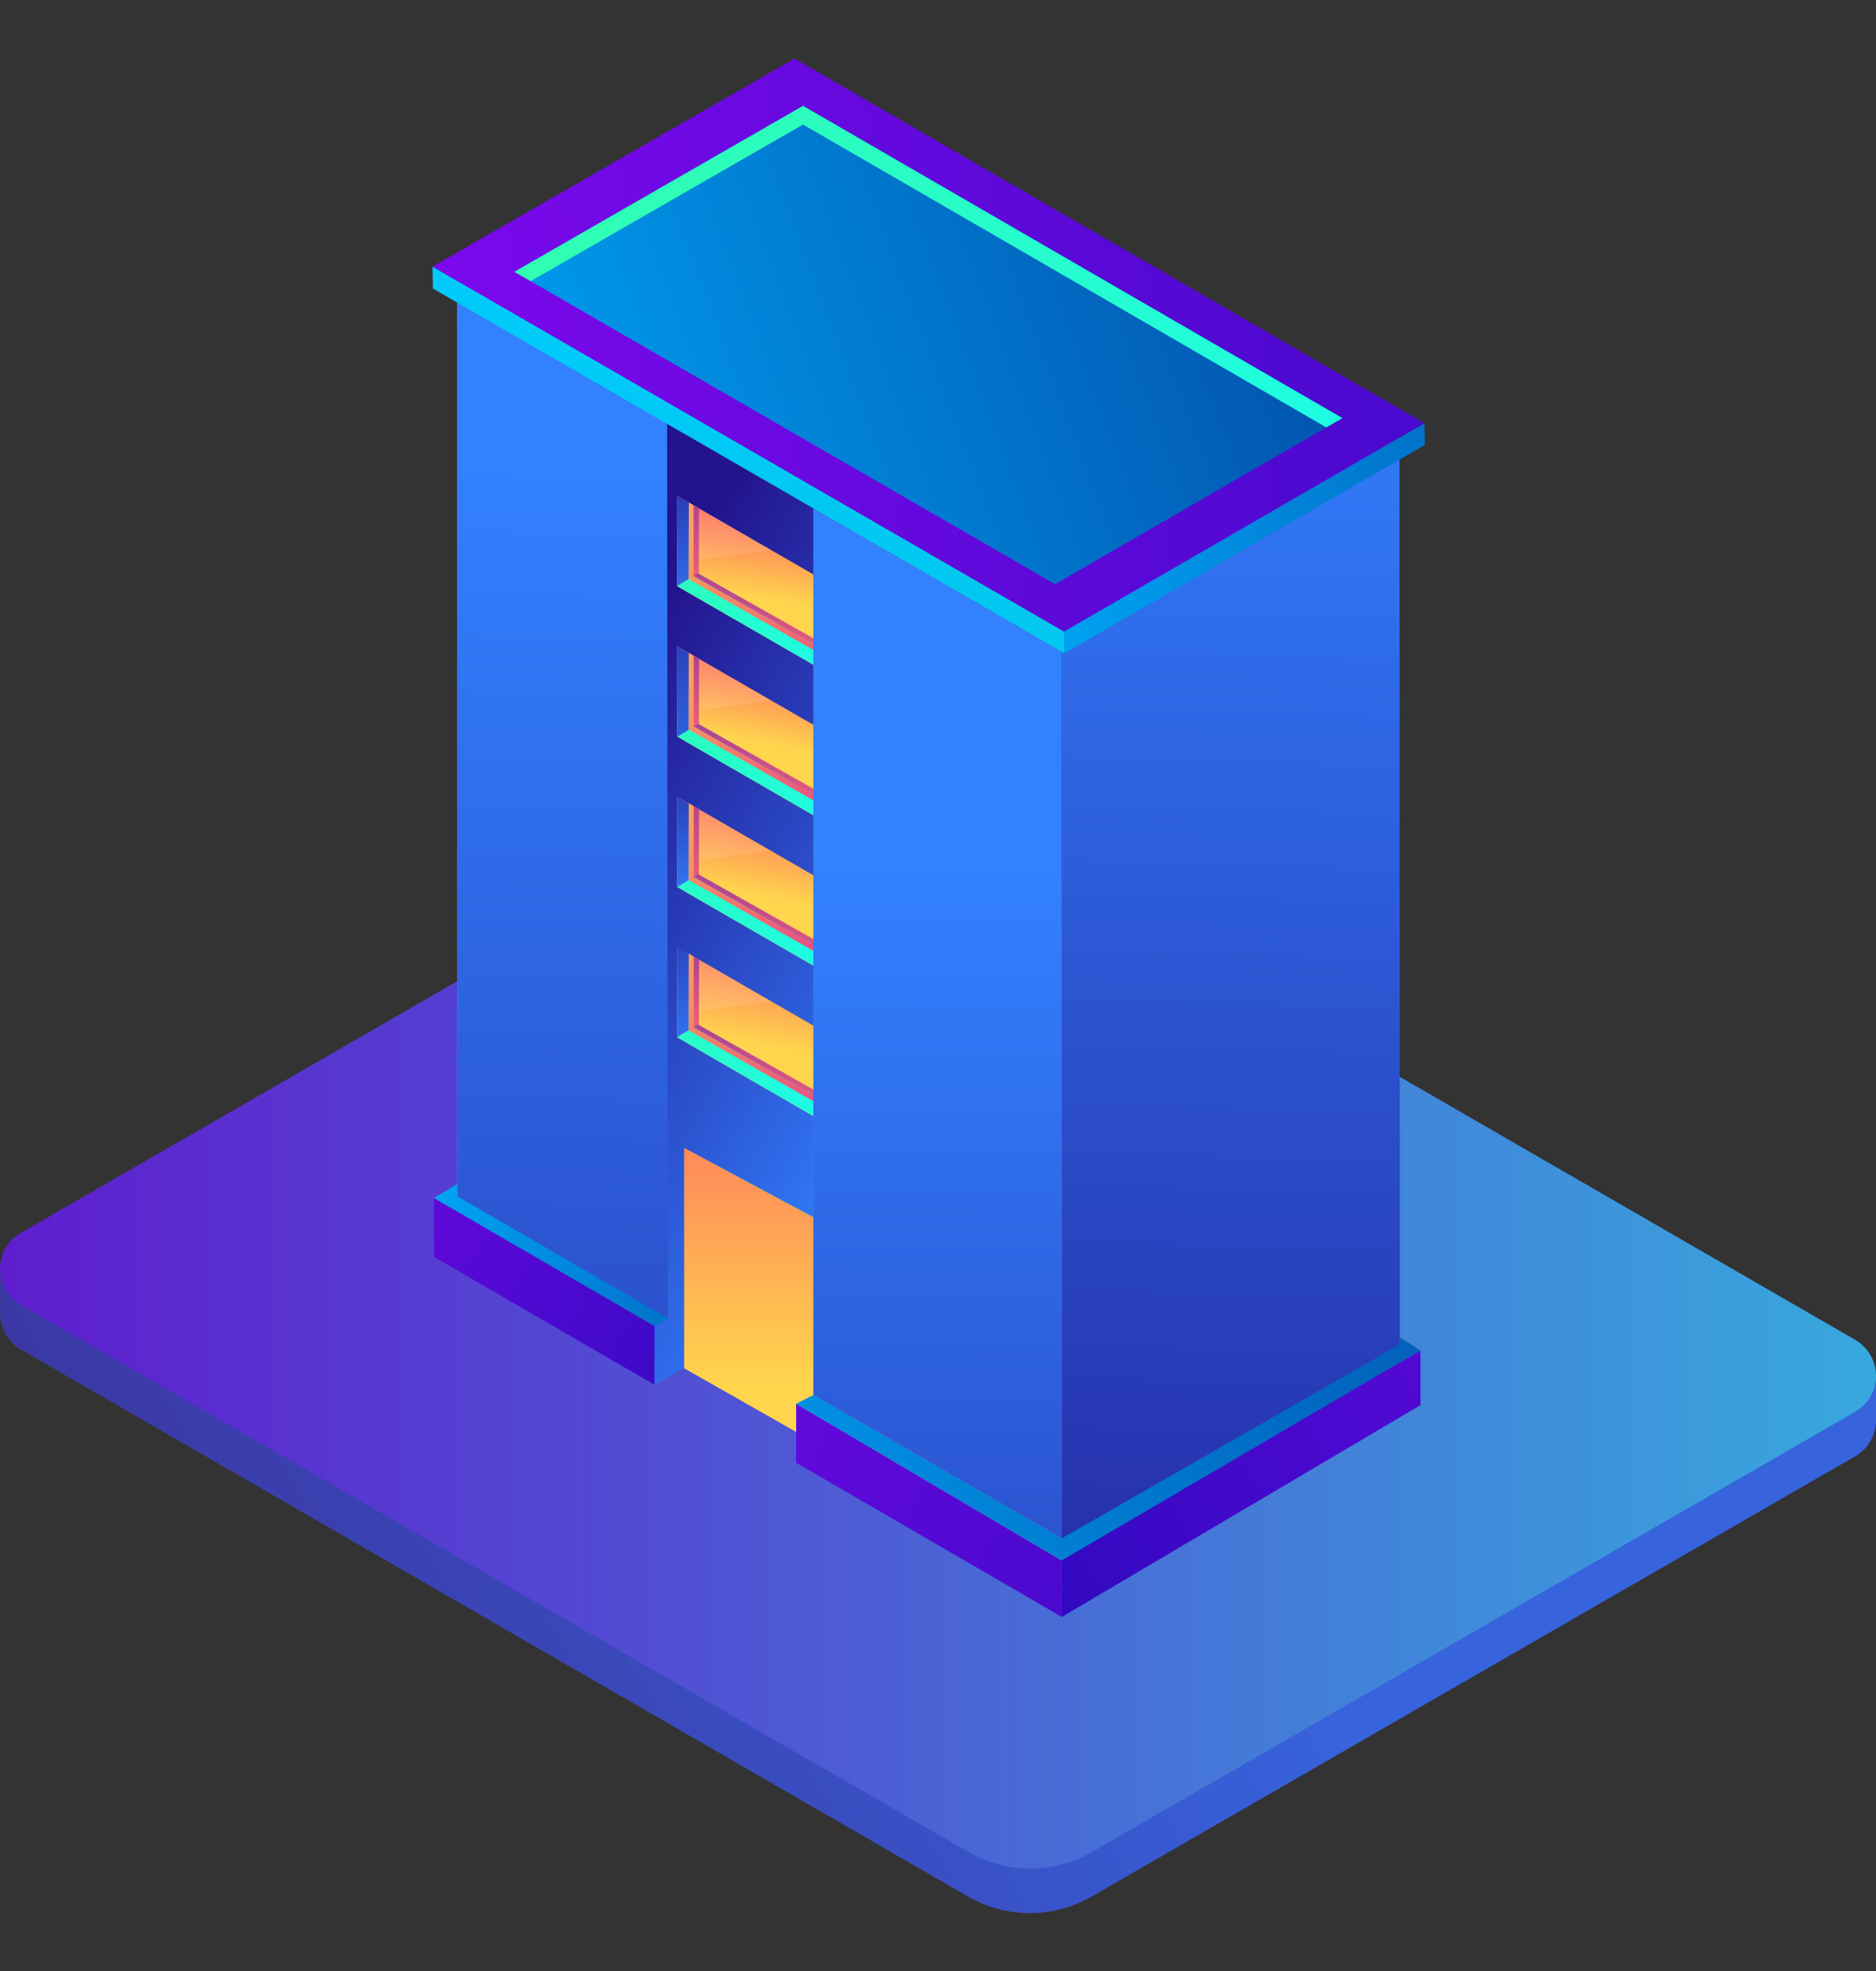 <?xml version="1.0" encoding="UTF-8"?>
<svg width="20px" height="21px" viewBox="0 0 20 21" version="1.1" xmlns="http://www.w3.org/2000/svg" xmlns:xlink="http://www.w3.org/1999/xlink">
    <rect x="0" y="0" width="20" height="21" fill="#333333" stroke="none"/>
    <title>flats</title>
    <defs>
        <linearGradient x1="-26.67%" y1="74.772%" x2="59.734%" y2="46.845%" id="linearGradient-1">
            <stop stop-color="#3E1D81" offset="0%"></stop>
            <stop stop-color="#3763DD" offset="100%"></stop>
        </linearGradient>
        <linearGradient x1="0.003%" y1="50.003%" x2="99.989%" y2="50.003%" id="linearGradient-2">
            <stop stop-color="#5F1DCE" offset="0%"></stop>
            <stop stop-color="#37A9DD" offset="100%"></stop>
        </linearGradient>
        <linearGradient x1="50.503%" y1="-8.015%" x2="49.267%" y2="134.442%" id="linearGradient-3">
            <stop stop-color="#3281FF" offset="0%"></stop>
            <stop stop-color="#241B96" offset="93%"></stop>
            <stop stop-color="#23138E" offset="100%"></stop>
        </linearGradient>
        <linearGradient x1="48.385%" y1="102.138%" x2="52.776%" y2="-39.63%" id="linearGradient-4">
            <stop stop-color="#90CBB2" offset="0%"></stop>
            <stop stop-color="#2A3F6C" offset="100%"></stop>
        </linearGradient>
        <linearGradient x1="50.155%" y1="18.413%" x2="49.286%" y2="192.926%" id="linearGradient-5">
            <stop stop-color="#3281FF" offset="0%"></stop>
            <stop stop-color="#241B96" offset="93%"></stop>
            <stop stop-color="#23138E" offset="100%"></stop>
        </linearGradient>
        <linearGradient x1="-24.679%" y1="80.083%" x2="287.213%" y2="-45.532%" id="linearGradient-6">
            <stop stop-color="#00A7F6" offset="0%"></stop>
            <stop stop-color="#032D8F" offset="100%"></stop>
        </linearGradient>
        <linearGradient x1="-56.654%" y1="20.3%" x2="233.014%" y2="100.968%" id="linearGradient-7">
            <stop stop-color="#00CCFF" offset="0%"></stop>
            <stop stop-color="#03C3E2" offset="100%"></stop>
        </linearGradient>
        <linearGradient x1="-61.102%" y1="55.185%" x2="170.054%" y2="44.406%" id="linearGradient-8">
            <stop stop-color="#9B09FF" offset="0%"></stop>
            <stop stop-color="#2509B8" offset="100%"></stop>
        </linearGradient>
        <linearGradient x1="-12.575%" y1="63.501%" x2="144.408%" y2="29.678%" id="linearGradient-9">
            <stop stop-color="#00A7F6" offset="0%"></stop>
            <stop stop-color="#032D8F" offset="100%"></stop>
        </linearGradient>
        <linearGradient x1="122.689%" y1="62.347%" x2="-46.168%" y2="36.811%" id="linearGradient-10">
            <stop stop-color="#1CFBE9" offset="0%"></stop>
            <stop stop-color="#38FF9B" offset="100%"></stop>
        </linearGradient>
        <linearGradient x1="63.442%" y1="102.372%" x2="37.406%" y2="9.445%" id="linearGradient-11">
            <stop stop-color="#3281FF" offset="0%"></stop>
            <stop stop-color="#241B96" offset="93%"></stop>
            <stop stop-color="#23138E" offset="100%"></stop>
        </linearGradient>
        <linearGradient x1="49.026%" y1="59.366%" x2="54.752%" y2="3.756%" id="linearGradient-12">
            <stop stop-color="#FFD54D" offset="0%"></stop>
            <stop stop-color="#FF5E61" offset="100%"></stop>
        </linearGradient>
        <linearGradient x1="128.4%" y1="76.362%" x2="-107.25%" y2="-11.418%" id="linearGradient-13">
            <stop stop-color="#1CFBE9" offset="0%"></stop>
            <stop stop-color="#38FF9B" offset="100%"></stop>
        </linearGradient>
        <linearGradient x1="103.35%" y1="160.904%" x2="15.496%" y2="17.345%" id="linearGradient-14">
            <stop stop-color="#E94287" offset="0%"></stop>
            <stop stop-color="#FCA15A" offset="100%"></stop>
        </linearGradient>
        <linearGradient x1="49.956%" y1="4.103%" x2="50.044%" y2="103.634%" id="linearGradient-15">
            <stop stop-color="#B24592" offset="0%"></stop>
            <stop stop-color="#F15F79" offset="100%"></stop>
        </linearGradient>
        <linearGradient x1="-0.407%" y1="35.192%" x2="141.955%" y2="75.464%" id="linearGradient-16">
            <stop stop-color="#B24592" offset="0%"></stop>
            <stop stop-color="#F15F79" offset="100%"></stop>
        </linearGradient>
        <linearGradient x1="49.23%" y1="151.518%" x2="51.02%" y2="-93.836%" id="linearGradient-17">
            <stop stop-color="#3281FF" offset="0%"></stop>
            <stop stop-color="#241B96" offset="93%"></stop>
            <stop stop-color="#23138E" offset="100%"></stop>
        </linearGradient>
        <linearGradient x1="56.919%" y1="-0.263%" x2="41.104%" y2="120.193%" id="linearGradient-18">
            <stop stop-color="#5C258D" offset="1%"></stop>
            <stop stop-color="#4389A2" offset="100%"></stop>
        </linearGradient>
        <linearGradient x1="49.225%" y1="55.29%" x2="57.21%" y2="0.683%" id="linearGradient-19">
            <stop stop-color="#FFD54D" offset="0%"></stop>
            <stop stop-color="#FF5E61" offset="100%"></stop>
        </linearGradient>
        <linearGradient x1="56.919%" y1="-0.263%" x2="41.104%" y2="120.105%" id="linearGradient-20">
            <stop stop-color="#5C258D" offset="1%"></stop>
            <stop stop-color="#4389A2" offset="100%"></stop>
        </linearGradient>
        <linearGradient x1="144.638%" y1="82.822%" x2="-130.857%" y2="-21.117%" id="linearGradient-21">
            <stop stop-color="#1CFBE9" offset="0%"></stop>
            <stop stop-color="#38FF9B" offset="100%"></stop>
        </linearGradient>
        <linearGradient x1="101.542%" y1="128.109%" x2="3.313%" y2="12.995%" id="linearGradient-22">
            <stop stop-color="#E94287" offset="0%"></stop>
            <stop stop-color="#FCA15A" offset="100%"></stop>
        </linearGradient>
        <linearGradient x1="50.5%" y1="5.744%" x2="50.5%" y2="105.744%" id="linearGradient-23">
            <stop stop-color="#B24592" offset="0%"></stop>
            <stop stop-color="#F15F79" offset="100%"></stop>
        </linearGradient>
        <linearGradient x1="4.888%" y1="35.312%" x2="144.196%" y2="78.777%" id="linearGradient-24">
            <stop stop-color="#B24592" offset="0%"></stop>
            <stop stop-color="#F15F79" offset="100%"></stop>
        </linearGradient>
        <linearGradient x1="48.986%" y1="56.927%" x2="58.131%" y2="-4.78%" id="linearGradient-25">
            <stop stop-color="#FFD54D" offset="0%"></stop>
            <stop stop-color="#FF5E61" offset="100%"></stop>
        </linearGradient>
        <linearGradient x1="135.83%" y1="79.407%" x2="-184.781%" y2="-41.185%" id="linearGradient-26">
            <stop stop-color="#1CFBE9" offset="0%"></stop>
            <stop stop-color="#38FF9B" offset="100%"></stop>
        </linearGradient>
        <linearGradient x1="86.17%" y1="125.934%" x2="3.979%" y2="7.25%" id="linearGradient-27">
            <stop stop-color="#E94287" offset="0%"></stop>
            <stop stop-color="#FCA15A" offset="100%"></stop>
        </linearGradient>
        <linearGradient x1="50.5%" y1="-1.758%" x2="50.5%" y2="113.13%" id="linearGradient-28">
            <stop stop-color="#B24592" offset="0%"></stop>
            <stop stop-color="#F15F79" offset="100%"></stop>
        </linearGradient>
        <linearGradient x1="4.888%" y1="35.113%" x2="175.356%" y2="89.035%" id="linearGradient-29">
            <stop stop-color="#B24592" offset="0%"></stop>
            <stop stop-color="#F15F79" offset="100%"></stop>
        </linearGradient>
        <linearGradient x1="49.94%" y1="78.995%" x2="49.94%" y2="-43.391%" id="linearGradient-30">
            <stop stop-color="#FFD54D" offset="0%"></stop>
            <stop stop-color="#FF5E61" offset="100%"></stop>
        </linearGradient>
        <linearGradient x1="48.849%" y1="198.262%" x2="51.458%" y2="-146.112%" id="linearGradient-31">
            <stop stop-color="#3281FF" offset="0%"></stop>
            <stop stop-color="#241B96" offset="93%"></stop>
            <stop stop-color="#23138E" offset="100%"></stop>
        </linearGradient>
        <linearGradient x1="49.248%" y1="123.281%" x2="51.333%" y2="-90.834%" id="linearGradient-32">
            <stop stop-color="#3281FF" offset="0%"></stop>
            <stop stop-color="#241B96" offset="93%"></stop>
            <stop stop-color="#23138E" offset="100%"></stop>
        </linearGradient>
        <linearGradient x1="49.186%" y1="56.168%" x2="58.322%" y2="-11.994%" id="linearGradient-33">
            <stop stop-color="#FFD54D" offset="0%"></stop>
            <stop stop-color="#FF5E61" offset="100%"></stop>
        </linearGradient>
        <linearGradient x1="120.192%" y1="74.361%" x2="-152.786%" y2="-32.906%" id="linearGradient-34">
            <stop stop-color="#1CFBE9" offset="0%"></stop>
            <stop stop-color="#38FF9B" offset="100%"></stop>
        </linearGradient>
        <linearGradient x1="93.356%" y1="134.858%" x2="-6.253%" y2="-5.521%" id="linearGradient-35">
            <stop stop-color="#E94287" offset="0%"></stop>
            <stop stop-color="#FCA15A" offset="100%"></stop>
        </linearGradient>
        <linearGradient x1="50.5%" y1="8.558%" x2="50.5%" y2="96.835%" id="linearGradient-36">
            <stop stop-color="#B24592" offset="0%"></stop>
            <stop stop-color="#F15F79" offset="100%"></stop>
        </linearGradient>
        <linearGradient x1="1.833%" y1="35.429%" x2="148.676%" y2="78.166%" id="linearGradient-37">
            <stop stop-color="#B24592" offset="0%"></stop>
            <stop stop-color="#F15F79" offset="100%"></stop>
        </linearGradient>
        <linearGradient x1="49.497%" y1="135.44%" x2="50.916%" y2="-118.04%" id="linearGradient-38">
            <stop stop-color="#3281FF" offset="0%"></stop>
            <stop stop-color="#241B96" offset="93%"></stop>
            <stop stop-color="#23138E" offset="100%"></stop>
        </linearGradient>
        <linearGradient x1="-316.001%" y1="-119.004%" x2="306.956%" y2="168.652%" id="linearGradient-39">
            <stop stop-color="#9B09FF" offset="0%"></stop>
            <stop stop-color="#2509B8" offset="100%"></stop>
        </linearGradient>
        <linearGradient x1="-47.579%" y1="56.407%" x2="212.75%" y2="38.724%" id="linearGradient-40">
            <stop stop-color="#00A7F6" offset="0%"></stop>
            <stop stop-color="#032D8F" offset="100%"></stop>
        </linearGradient>
        <linearGradient x1="-225.244%" y1="-104.587%" x2="195.304%" y2="131.651%" id="linearGradient-41">
            <stop stop-color="#9B09FF" offset="0%"></stop>
            <stop stop-color="#2509B8" offset="100%"></stop>
        </linearGradient>
        <linearGradient x1="-14.913%" y1="18.879%" x2="274.176%" y2="161.215%" id="linearGradient-42">
            <stop stop-color="#00A7F6" offset="0%"></stop>
            <stop stop-color="#032D8F" offset="100%"></stop>
        </linearGradient>
        <linearGradient x1="50.023%" y1="34.932%" x2="49.779%" y2="194.665%" id="linearGradient-43">
            <stop stop-color="#3281FF" offset="0%"></stop>
            <stop stop-color="#241B96" offset="93%"></stop>
            <stop stop-color="#23138E" offset="100%"></stop>
        </linearGradient>
        <linearGradient x1="374.625%" y1="-95.834%" x2="-58.855%" y2="98.651%" id="linearGradient-44">
            <stop stop-color="#9B09FF" offset="0%"></stop>
            <stop stop-color="#2509B8" offset="100%"></stop>
        </linearGradient>
    </defs>
    <g id="图标" stroke="none" stroke-width="1" fill="none" fill-rule="evenodd">
        <g id="flats" transform="translate(0, 0.624)">
            <g id="_编组_3" transform="translate(0, 7.645)" fill-rule="nonzero">
                <g id="_编组_4">
                    <path d="M0.001,5.725 L0.001,5.725 L0.001,5.301 L0.121,5.22 L0.228,5.339 L8.364,0.649 C8.772,0.415 9.274,0.415 9.681,0.649 L19.76,6.469 L19.929,6.315 L20,6.393 L20,6.879 L20,6.879 C19.995,7.032 19.912,7.171 19.779,7.247 L11.637,11.938 C11.23,12.173 10.728,12.173 10.321,11.938 L0.222,6.11 C0.086,6.031 0.002,5.886 0.001,5.728 L0.001,5.728 L0.001,5.725 Z" id="_路径_" fill="url(#linearGradient-1)"></path>
                    <path d="M11.637,11.465 L19.776,6.774 C19.914,6.695 20,6.549 20,6.39 C20,6.231 19.914,6.084 19.776,6.005 L9.677,0.176 C9.27,-0.059 8.768,-0.059 8.361,0.176 L0.223,4.866 C0.085,4.945 0,5.091 0,5.25 C0,5.409 0.085,5.555 0.223,5.634 L10.322,11.462 C10.729,11.697 11.23,11.698 11.637,11.465 Z" id="_路径_2" fill="url(#linearGradient-2)"></path>
                </g>
            </g>
            <g id="_编组_6" transform="translate(4.611, 0)">
                <g id="_编组_7" transform="translate(0.262, 0.152)" fill-rule="nonzero">
                    <g id="_编组_8">
                        <g id="_编组_9" transform="translate(6.44, 3.716)" fill="url(#linearGradient-3)">
                            <polygon id="_路径_3" points="0 2.084 0.004 12.451 3.611 10.345 3.607 0"></polygon>
                        </g>
                        <g id="_编组_10" transform="translate(0, 2.081)" fill="url(#linearGradient-4)">
                            <polygon id="_路径_4" points="6.44 3.719 0 0 0.004 10.425 2.239 11.696 2.317 11.661 3.728 12.457 6.443 14.085"></polygon>
                        </g>
                        <g id="_编组_11" transform="translate(0, 2.081)" fill="url(#linearGradient-5)">
                            <polygon id="_路径_5" points="2.421 1.534 0 0 0.004 10.425 2.239 11.822 2.421 11.72"></polygon>
                        </g>
                        <g id="_编组_12" fill="#C8C8C8">
                            <polygon id="_路径_6" points="10.047 3.716 3.623 9.8043353e-17 -6.27477459e-16 2.081 6.44 5.8"></polygon>
                        </g>
                    </g>
                </g>
                <g id="_编组_13" fill-rule="nonzero">
                    <g id="_编组_14">
                        <g id="_编组_15" transform="translate(6.732, 3.885)" fill="url(#linearGradient-6)">
                            <polygon id="_路径_7" points="0 2.22 0.004 2.452 3.847 0.232 3.843 0"></polygon>
                        </g>
                        <g id="_编组_16" transform="translate(0, 2.217)" fill="url(#linearGradient-7)">
                            <polygon id="_路径_8" points="6.732 3.887 0 0 0.004 0.233 6.735 4.12"></polygon>
                        </g>
                        <g id="_编组_17" fill="url(#linearGradient-8)">
                            <polygon id="_路径_9" points="10.575 3.885 3.859 0 0 2.217 6.732 6.105"></polygon>
                        </g>
                        <g id="_编组_18" transform="translate(0.873, 0.504)" fill="url(#linearGradient-9)">
                            <polygon id="_路径_10" points="8.827 3.327 3.077 0 0 1.768 5.764 5.096"></polygon>
                        </g>
                        <polygon id="_路径_11" fill="url(#linearGradient-10)" points="3.95 0.703 9.529 3.93 9.701 3.831 3.95 0.504 0.873 2.272 1.046 2.372"></polygon>
                    </g>
                </g>
                <polygon id="_路径_12" fill="url(#linearGradient-11)" fill-rule="nonzero" points="4.06 4.793 2.683 3.998 2.501 3.893 2.503 5.914 2.504 7.521 2.508 13.423 2.366 13.504 2.366 14.131 2.683 13.953 2.683 11.607 4.06 12.341 4.06 11.27 2.683 10.471 2.683 9.513 4.06 10.307 4.06 9.666 2.683 8.871 2.683 7.909 4.06 8.704 4.06 8.063 2.683 7.267 2.683 6.306 4.06 7.1 4.06 6.459 2.683 5.664 2.683 4.702 4.06 5.498"></polygon>
                <g id="_编组_19" transform="translate(2.607, 4.66)">
                    <g id="_编组_20" fill-rule="nonzero">
                        <g id="_编组_21">
                            <g id="编组-2">
                                <polygon id="_路径_13" fill="url(#linearGradient-12)" points="1.476 0.85 1.474 1.81 5.01981967e-15 0.96 0.002 0"></polygon>
                                <polygon id="_路径_15" fill="url(#linearGradient-13)" points="1.474 1.81 0 0.96 0.224 0.825 1.474 1.534"></polygon>
                                <polygon id="_路径_16" fill="#FFFFFF" opacity="0.1" points="0.227 0.678 1.004 0.578 0.225 0.128"></polygon>
                                <polygon id="_路径_17" fill="url(#linearGradient-14)" points="0.173 0.853 0.175 0.099 0.125 0.07 0.124 0.825 0.123 0.824 0.123 0.886 1.474 1.653 1.474 1.589"></polygon>
                                <polygon id="_路径_18" fill="url(#linearGradient-15)" points="0.232 0.824 0.175 0.852 0.177 0.099 0.234 0.128"></polygon>
                                <polygon id="_路径_19" fill="url(#linearGradient-16)" points="1.474 1.589 0.173 0.852 0.223 0.824 1.474 1.528"></polygon>
                                <polygon id="_路径_20" fill="url(#linearGradient-17)" points="0.002 0 0.125 0.07 0.123 0.886 5.01981967e-15 0.96"></polygon>
                            </g>
                            <g id="_编组_23" transform="translate(1.468, 0.804)" fill="url(#linearGradient-18)">
                                <polygon id="_路径_14" points="0.09 0.046 0.93 -1.25495492e-15 0.92 0.961 0.07 1.006"></polygon>
                            </g>
                        </g>
                    </g>
                    <g id="_编组_24" transform="translate(0.123, 0.07)"></g>
                </g>
                <g id="_编组_25" transform="translate(2.607, 6.262)" fill-rule="nonzero">
                    <g id="_编组_27" transform="translate(0, 0)">
                        <g id="_编组_28" fill="url(#linearGradient-19)">
                            <polygon id="_路径_21" points="1.476 0.85 1.474 1.811 -1.25495492e-15 0.96 0.002 0"></polygon>
                        </g>
                        <g id="_编组_29" transform="translate(1.468, 0.805)" fill="url(#linearGradient-20)">
                            <polygon id="_路径_22" points="0.09 0.045 0.93 0 0.92 0.96 0.07 1.006"></polygon>
                        </g>
                    </g>
                    <polygon id="_路径_23" fill="#FFFFFF" opacity="0.1" points="0.227 0.679 1.004 0.578 0.225 0.129"></polygon>
                    <polygon id="_路径_24" fill="url(#linearGradient-21)" points="1.474 1.811 0 0.96 0.224 0.825 1.474 1.535"></polygon>
                    <g id="_编组_30" transform="translate(0.123, 0.07)">
                        <polygon id="_路径_25" fill="url(#linearGradient-22)" points="0.05 0.783 0.052 0.029 0.002 1.25495492e-15 0.001 0.755 0 0.755 0 0.816 1.351 1.583 1.351 1.52"></polygon>
                        <polygon id="_路径_26" fill="url(#linearGradient-23)" points="0.11 0.755 0.053 0.782 0.055 0.029 0.112 0.059"></polygon>
                        <polygon id="_路径_27" fill="url(#linearGradient-24)" points="1.351 1.52 0.05 0.782 0.101 0.755 1.351 1.459"></polygon>
                    </g>
                </g>
                <g id="_编组_31" transform="translate(2.607, 7.865)" fill-rule="nonzero">
                    <g id="_编组_33" transform="translate(0, 0)">
                        <g id="_编组_34" fill="url(#linearGradient-25)">
                            <polygon id="_路径_28" points="1.476 0.85 1.474 1.81 -1.25495492e-15 0.96 0.002 0"></polygon>
                        </g>
                        <g id="_编组_35" transform="translate(1.468, 0.804)" fill="url(#linearGradient-18)">
                            <polygon id="_路径_29" points="0.09 0.046 0.93 -1.25495492e-15 0.92 0.961 0.07 1.006"></polygon>
                        </g>
                    </g>
                    <polygon id="_路径_30" fill="#FFFFFF" opacity="0.1" points="0.227 0.678 1.004 0.578 0.225 0.128"></polygon>
                    <polygon id="_路径_31" fill="url(#linearGradient-26)" points="1.474 1.81 1.25495492e-15 0.96 0.224 0.825 1.474 1.534"></polygon>
                    <g id="_编组_36" transform="translate(0.123, 0.07)">
                        <polygon id="_路径_32" fill="url(#linearGradient-27)" points="0.05 0.783 0.052 0.029 0.002 0 0.001 0.754 0 0.754 0 0.816 1.351 1.583 1.351 1.519"></polygon>
                        <polygon id="_路径_33" fill="url(#linearGradient-28)" points="0.11 0.754 0.053 0.782 0.055 0.029 0.112 0.058"></polygon>
                        <polygon id="_路径_34" fill="url(#linearGradient-29)" points="1.351 1.519 0.05 0.782 0.101 0.754 1.351 1.458"></polygon>
                    </g>
                </g>
                <g id="_编组_37" transform="translate(2.683, 11.607)" fill="url(#linearGradient-30)" fill-rule="nonzero">
                    <g id="_编组_41">
                        <polygon id="_路径_35" points="1.434 3.162 0 2.347 3.7873512e-15 -7.84533486e-14 1.434 0.773"></polygon>
                    </g>
                </g>
                <polygon id="_路径_43" fill="url(#linearGradient-31)" fill-rule="nonzero" points="2.609 6.262 2.731 6.334 2.73 7.153 2.607 7.227"></polygon>
                <polygon id="_路径_44" fill="url(#linearGradient-32)" fill-rule="nonzero" points="2.609 7.865 2.731 7.937 2.73 8.754 2.607 8.828"></polygon>
                <g id="_编组_50" transform="translate(2.607, 9.467)" fill-rule="nonzero">
                    <g id="_编组_52" transform="translate(0, 0)">
                        <g id="_编组_53" fill="url(#linearGradient-33)">
                            <polygon id="_路径_45" points="1.476 0.85 1.474 1.811 -1.25495492e-15 0.96 0.002 0"></polygon>
                        </g>
                        <g id="_编组_54" transform="translate(1.468, 0.805)" fill="url(#linearGradient-20)">
                            <polygon id="_路径_46" points="0.09 0.045 0.93 0 0.92 0.96 0.07 1.006"></polygon>
                        </g>
                    </g>
                    <polygon id="_路径_47" fill="#FFFFFF" opacity="0.1" points="0.227 0.679 1.004 0.578 0.225 0.129"></polygon>
                    <polygon id="_路径_48" fill="url(#linearGradient-34)" points="1.474 1.811 0 0.96 0.224 0.825 1.474 1.535"></polygon>
                    <g id="_编组_55" transform="translate(0.123, 0.07)">
                        <polygon id="_路径_49" fill="url(#linearGradient-35)" points="0.05 0.783 0.052 0.029 0.002 0 0.001 0.755 0 0.755 0 0.816 1.351 1.583 1.351 1.52"></polygon>
                        <polygon id="_路径_50" fill="url(#linearGradient-36)" points="0.11 0.755 0.053 0.782 0.055 0.029 0.112 0.059"></polygon>
                        <polygon id="_路径_51" fill="url(#linearGradient-37)" points="1.351 1.519 0.05 0.782 0.101 0.755 1.351 1.459"></polygon>
                    </g>
                </g>
                <polygon id="_路径_52" fill="url(#linearGradient-38)" fill-rule="nonzero" points="2.609 9.462 2.731 9.532 2.73 10.353 2.607 10.427"></polygon>
                <g id="_编组_56" transform="translate(0.015, 4.793)" fill-rule="nonzero">
                    <g id="_编组_57" transform="translate(3.862, 8.835)">
                        <polygon id="_路径_53" fill="url(#linearGradient-39)" points="2.831 2.975 0 1.333 0 0.705 2.831 2.374"></polygon>
                        <polygon id="_路径_54" fill="url(#linearGradient-40)" points="6.438 0 6.438 0.07 2.831 2.139 2.831 2.14 2.831 2.139 0.184 0.611 0 0.705 2.831 2.374 6.656 0.136"></polygon>
                    </g>
                    <g id="_编组_58" transform="translate(0, 7.197)">
                        <g id="_编组_59" transform="translate(0, 0.15)" fill="url(#linearGradient-41)">
                            <polygon id="_路径_55" points="2.351 1.99 0 0.627 0 0 2.351 1.364"></polygon>
                        </g>
                        <polygon id="_路径_56" fill="url(#linearGradient-42)" points="0.251 0 0 0.15 2.351 1.514 2.493 1.432 0.251 0.133"></polygon>
                    </g>
                    <polygon id="_路径_57" fill="url(#linearGradient-43)" points="4.045 9.446 4.045 0 6.687 1.524 6.693 10.974"></polygon>
                </g>
                <polygon id="_路径_58" fill="url(#linearGradient-44)" fill-rule="nonzero" points="6.708 16.003 10.533 13.765 10.533 14.347 6.708 16.604"></polygon>
            </g>
        </g>
    </g>
</svg>